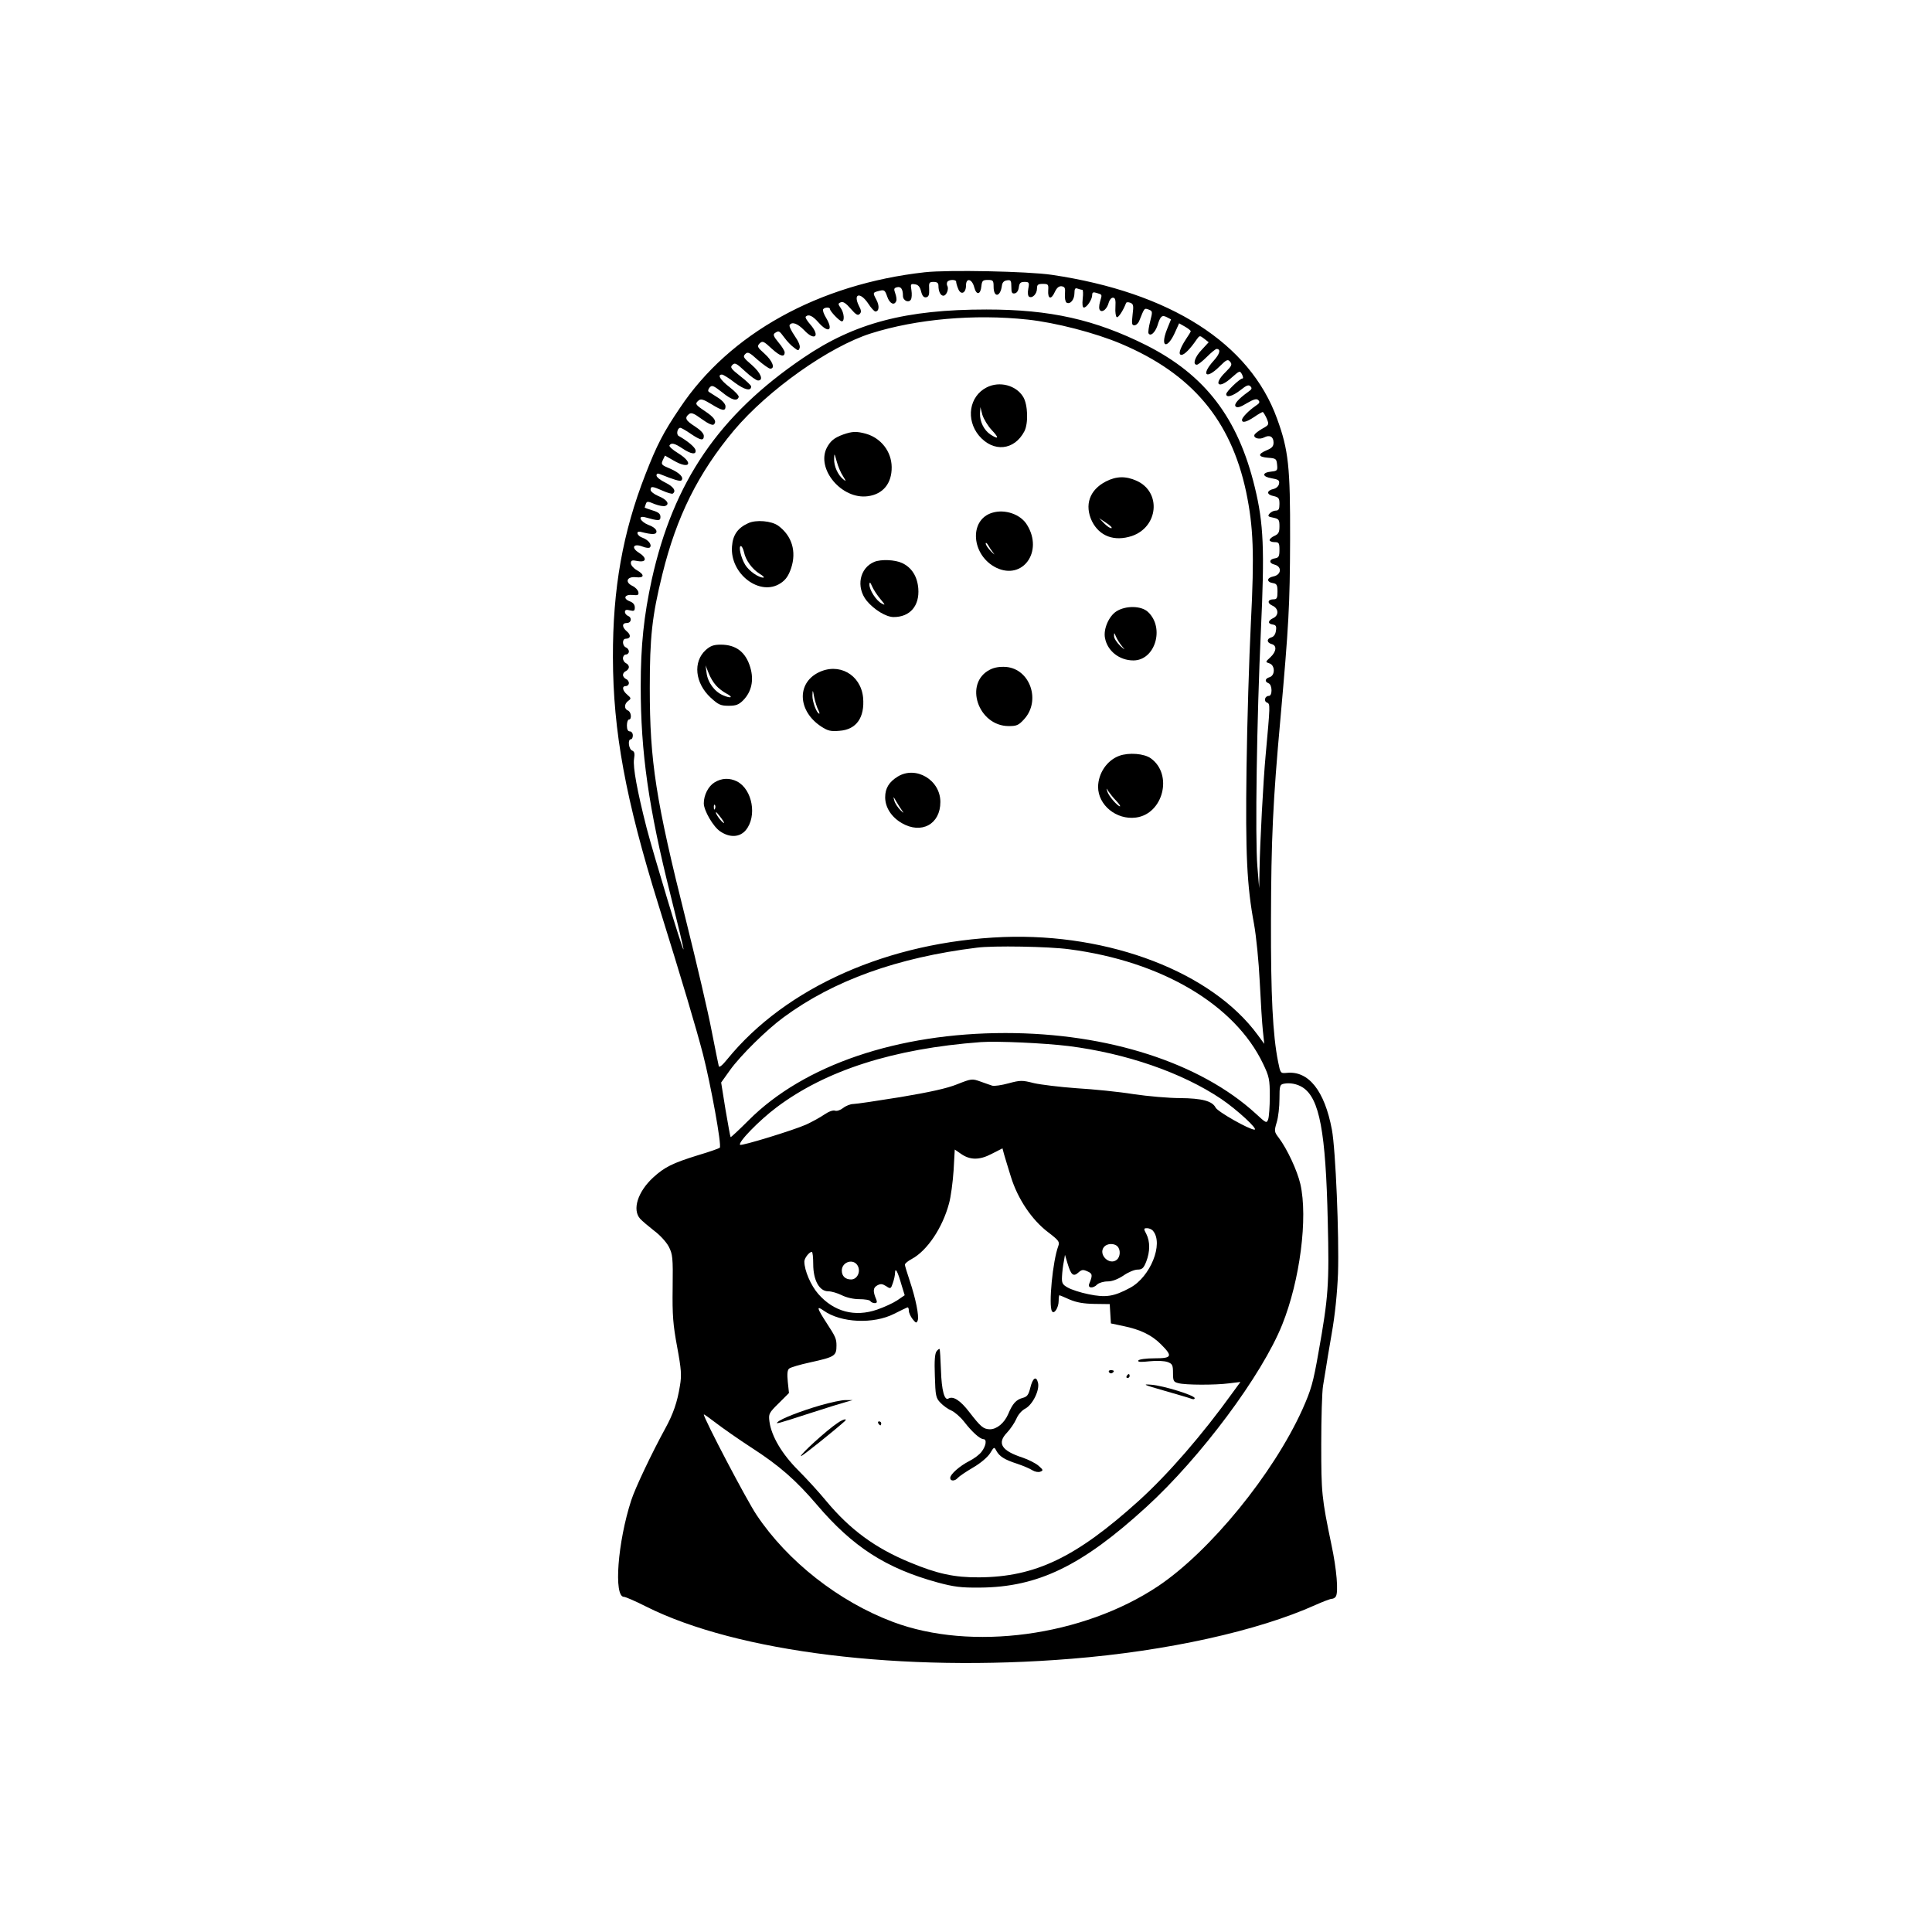 <?xml version="1.0" standalone="no"?>
<!DOCTYPE svg PUBLIC "-//W3C//DTD SVG 20010904//EN"
 "http://www.w3.org/TR/2001/REC-SVG-20010904/DTD/svg10.dtd">
<svg version="1.0" xmlns="http://www.w3.org/2000/svg"
 width="980pt" height="980pt" viewBox="0 0 980 980"
 preserveAspectRatio="xMidYMid meet">

<g transform="translate(0,980) scale(0.1,-0.1)"
fill="#000000" stroke="none">
<path d="M4691 8419 c-538 -60 -991 -311 -1242 -688 -84 -124 -117 -188 -175
-337 -115 -294 -166 -580 -165 -929 1 -375 64 -719 231 -1255 124 -398 191
-624 226 -758 39 -152 96 -463 85 -474 -3 -3 -53 -21 -111 -38 -129 -40 -169
-60 -227 -113 -78 -72 -107 -163 -66 -209 10 -11 42 -38 70 -60 30 -22 62 -57
75 -81 20 -39 22 -55 20 -209 -2 -140 2 -188 23 -301 21 -113 23 -143 14 -196
-13 -82 -34 -143 -74 -216 -69 -126 -153 -303 -173 -365 -69 -212 -90 -490
-37 -490 8 0 59 -22 112 -49 462 -232 1301 -335 2158 -265 484 39 945 141
1238 273 38 17 75 31 82 31 8 0 17 5 21 12 14 22 4 139 -22 261 -50 240 -52
264 -52 512 0 132 4 265 9 295 5 30 11 69 14 85 2 17 16 98 30 180 17 96 28
206 32 305 6 191 -12 628 -31 730 -37 197 -118 299 -228 288 -33 -3 -33 -3
-45 57 -27 135 -37 337 -36 715 1 416 10 606 48 1025 42 472 48 573 49 910 1
367 -8 452 -66 611 -138 383 -542 641 -1143 730 -122 18 -527 26 -644 13z
m159 -48 c0 -5 4 -21 10 -35 13 -35 40 -24 40 16 0 41 31 34 42 -10 11 -41 32
-37 36 6 3 28 7 32 33 32 26 0 29 -3 29 -34 0 -57 34 -54 42 4 2 17 10 26 26
28 19 3 22 -1 22 -33 0 -29 3 -36 18 -33 10 2 18 14 20 31 3 21 8 27 29 27 23
0 25 -3 19 -34 -4 -21 -2 -37 4 -41 16 -10 40 14 40 41 0 20 5 24 30 24 27 0
29 -3 27 -32 -3 -45 15 -50 33 -10 11 23 21 31 35 30 17 -3 19 -9 17 -39 -2
-21 2 -40 8 -44 18 -11 40 15 40 47 0 23 4 29 16 24 9 -3 19 -6 24 -6 4 0 5
-20 2 -45 -3 -29 -1 -45 6 -45 15 0 42 41 42 63 0 14 5 17 23 11 29 -9 28 -6
17 -44 -6 -22 -6 -38 0 -44 13 -13 36 8 44 39 4 14 13 25 21 25 12 0 15 -11
13 -47 -2 -27 2 -50 7 -52 8 -3 32 33 47 72 2 5 12 5 22 1 15 -6 17 -14 11
-60 -5 -46 -4 -54 9 -54 9 0 20 10 25 23 26 65 25 65 47 57 21 -8 21 -10 8
-61 -7 -28 -11 -55 -8 -60 10 -17 33 4 45 39 15 49 23 56 48 43 l21 -11 -21
-52 c-36 -92 3 -102 43 -10 l19 42 30 -17 c16 -9 29 -20 29 -23 0 -3 -11 -21
-24 -40 -32 -49 -41 -80 -23 -80 15 0 45 31 77 78 15 21 16 21 38 4 l23 -18
-35 -38 c-35 -36 -48 -76 -25 -76 6 0 29 18 51 40 22 22 44 40 49 40 23 0 17
-25 -15 -60 -65 -72 -39 -97 29 -30 37 37 43 39 55 25 11 -14 8 -21 -23 -52
-66 -64 -36 -90 32 -27 39 34 40 35 51 15 6 -12 7 -21 2 -21 -13 0 -82 -66
-82 -79 0 -20 32 -11 72 20 31 25 42 29 51 19 9 -9 7 -15 -12 -28 -50 -36 -74
-63 -63 -74 8 -8 25 -3 57 17 36 21 50 24 58 15 9 -9 6 -16 -13 -28 -35 -24
-70 -59 -70 -72 0 -17 23 -11 62 15 20 14 40 25 43 25 3 0 12 -15 20 -32 13
-32 13 -33 -23 -53 -19 -11 -37 -25 -39 -31 -6 -17 26 -25 49 -13 28 15 48 4
48 -26 0 -19 -8 -28 -35 -39 -47 -20 -44 -34 8 -38 39 -3 42 -5 45 -35 3 -29
1 -32 -29 -35 -49 -5 -48 -26 1 -34 34 -6 41 -10 38 -27 -2 -13 -13 -23 -27
-27 -37 -8 -38 -29 -2 -36 27 -6 31 -11 31 -40 0 -27 -4 -34 -19 -34 -10 0
-24 -7 -31 -15 -11 -13 -8 -16 19 -21 28 -6 31 -10 31 -44 0 -30 -5 -39 -25
-48 -14 -6 -25 -16 -25 -22 0 -5 11 -10 25 -10 22 0 25 -4 25 -39 0 -33 -4
-40 -22 -43 -31 -4 -33 -25 -3 -32 39 -10 35 -52 -6 -60 -35 -7 -35 -29 -1
-34 18 -3 22 -10 22 -43 0 -32 -3 -39 -19 -39 -31 0 -35 -19 -7 -32 32 -14 34
-49 5 -63 -28 -13 -30 -29 -3 -33 16 -2 20 -9 16 -32 -2 -17 -11 -30 -23 -33
-25 -7 -24 -27 1 -34 28 -7 25 -38 -6 -67 -26 -24 -26 -24 -5 -31 29 -9 30
-61 1 -70 -24 -7 -26 -23 -5 -31 19 -8 20 -64 1 -64 -20 0 -27 -27 -9 -34 17
-7 16 -12 -7 -266 -12 -127 -29 -449 -31 -580 l-2 -95 -9 110 c-12 146 -3 752
18 1200 19 406 14 539 -31 723 -85 352 -252 570 -551 721 -260 130 -486 181
-810 181 -409 0 -669 -68 -929 -245 -428 -290 -659 -629 -769 -1125 -40 -184
-56 -334 -56 -541 0 -337 40 -617 151 -1058 38 -151 68 -276 66 -277 -5 -5
-152 482 -187 616 -48 188 -70 309 -64 349 5 30 2 39 -10 44 -17 7 -23 57 -6
57 6 0 10 9 10 20 0 11 -7 20 -15 20 -10 0 -15 10 -15 30 0 17 5 30 10 30 16
0 12 40 -5 46 -20 8 -19 34 2 49 15 11 15 14 -5 31 -25 21 -29 44 -7 44 8 0
15 7 15 15 0 9 -7 18 -15 21 -8 4 -15 13 -15 20 0 8 7 17 15 20 8 4 15 13 15
20 0 8 -7 17 -15 20 -8 4 -15 15 -15 25 0 10 7 19 15 19 8 0 15 7 15 15 0 9
-7 18 -15 21 -19 8 -20 44 -1 44 25 0 28 19 6 37 -26 22 -26 43 0 43 23 0 27
28 5 36 -8 4 -15 12 -15 20 0 10 7 13 25 8 21 -5 25 -3 25 15 0 14 -9 25 -26
31 -36 14 -25 36 15 32 27 -3 32 0 29 15 -2 10 -15 24 -30 31 -40 19 -28 49
18 44 43 -5 45 13 4 36 -16 9 -30 25 -30 35 0 15 6 17 35 11 45 -8 48 16 5 43
-40 25 -27 48 18 31 17 -7 34 -9 38 -5 13 12 -6 38 -36 49 -30 10 -37 37 -9
30 58 -15 79 -14 79 2 0 11 -15 24 -40 33 -43 17 -58 50 -17 39 68 -19 77 -19
77 2 0 16 -10 24 -40 33 -22 7 -40 13 -40 15 0 1 3 9 6 18 5 14 10 14 45 -1
21 -8 46 -13 54 -9 24 9 7 33 -36 50 -21 9 -39 23 -39 31 0 20 9 19 61 -4 24
-11 47 -17 51 -15 20 13 4 36 -37 56 -25 12 -45 28 -45 36 0 10 6 12 18 7 69
-28 102 -38 108 -32 15 14 -9 39 -55 59 -46 19 -49 22 -39 44 l11 23 42 -24
c83 -49 107 -15 25 36 -28 17 -48 35 -44 40 9 15 27 10 66 -16 43 -29 71 -33
66 -8 -3 15 -40 46 -86 72 -13 8 -6 41 9 41 4 0 28 -13 52 -30 52 -35 67 -37
67 -11 0 12 -17 30 -45 48 -47 30 -54 43 -31 62 12 10 25 5 66 -25 33 -24 55
-33 61 -27 16 16 2 36 -46 68 -49 33 -51 37 -31 54 11 9 25 5 64 -19 57 -35
72 -37 72 -11 0 11 -15 29 -37 43 -20 13 -41 26 -47 30 -6 4 -5 12 3 22 12 14
19 11 64 -24 49 -40 76 -47 84 -24 2 7 -19 29 -46 50 -48 37 -64 64 -39 64 6
0 36 -18 65 -41 50 -37 83 -45 83 -19 0 5 -25 29 -55 52 -47 37 -53 45 -40 57
12 13 21 8 64 -32 28 -26 57 -47 66 -47 30 0 14 39 -32 79 -42 36 -46 42 -33
55 13 13 21 9 64 -30 28 -24 56 -44 63 -44 26 0 12 39 -28 75 -38 34 -40 38
-26 53 15 14 20 12 62 -27 43 -39 65 -45 65 -18 0 7 -14 30 -32 51 -25 30 -28
40 -17 47 20 13 21 12 48 -24 13 -18 35 -41 48 -50 21 -17 24 -17 29 -2 4 10
-6 34 -25 61 -17 25 -29 49 -26 55 12 19 41 8 74 -26 53 -57 83 -31 32 28 -17
19 -28 37 -24 41 14 14 35 4 64 -29 51 -58 78 -42 39 23 -11 18 -18 37 -15 43
7 11 35 12 35 1 0 -11 49 -62 60 -62 15 0 12 43 -6 68 -14 20 -14 23 2 29 11
4 26 -6 49 -33 26 -30 36 -36 45 -27 10 9 9 19 -4 43 -30 62 8 70 48 10 14
-22 31 -40 36 -40 19 0 22 28 5 60 -19 36 -19 36 16 45 24 6 28 3 39 -29 12
-36 36 -48 46 -23 3 8 0 25 -5 39 -8 22 -7 27 9 31 20 5 30 -10 30 -44 0 -24
29 -37 40 -19 5 7 6 29 3 48 -5 31 -4 33 17 30 17 -2 26 -12 32 -36 6 -24 14
-32 26 -30 13 3 16 13 15 41 -2 33 0 37 22 37 18 0 25 -5 25 -19 0 -30 11 -51
25 -51 16 0 29 35 20 50 -3 5 -3 15 0 20 8 13 45 13 45 1z m362 -192 c141 -15
343 -67 475 -123 359 -152 556 -386 634 -751 37 -179 42 -312 24 -665 -9 -179
-19 -509 -22 -735 -6 -438 2 -599 38 -792 11 -60 24 -190 29 -293 5 -102 12
-214 16 -250 l7 -65 -33 45 c-233 318 -750 517 -1290 497 -581 -23 -1103 -254
-1401 -620 -24 -30 -41 -44 -43 -35 -2 7 -18 87 -36 178 -17 91 -76 343 -130
560 -154 613 -184 807 -184 1180 0 257 11 364 64 578 72 292 181 511 363 729
173 205 483 425 695 492 231 73 525 99 794 70z m211 -3194 c469 -61 841 -281
984 -581 31 -65 34 -79 34 -165 0 -52 -4 -104 -8 -116 -8 -22 -10 -21 -63 28
-282 258 -750 409 -1270 409 -546 0 -1023 -162 -1303 -443 -49 -49 -90 -87
-91 -85 -2 2 -13 65 -26 140 l-22 137 45 63 c53 74 187 206 272 268 254 187
577 303 980 353 82 11 365 6 468 -8z m-3 -491 c293 -37 576 -135 774 -268 80
-54 191 -156 169 -156 -26 0 -187 91 -197 112 -17 33 -68 47 -181 48 -55 0
-161 9 -235 20 -74 12 -204 25 -289 30 -84 6 -182 18 -217 26 -59 15 -68 15
-128 -1 -36 -10 -73 -15 -83 -12 -10 3 -37 13 -60 21 -42 15 -45 15 -118 -14
-52 -21 -139 -40 -288 -65 -117 -19 -225 -35 -239 -35 -14 0 -37 -9 -51 -20
-14 -11 -32 -17 -41 -14 -10 4 -32 -4 -54 -19 -20 -14 -62 -37 -92 -51 -62
-28 -329 -110 -336 -103 -12 12 97 124 185 190 250 188 593 298 1036 331 84 6
323 -5 445 -20z m1188 -210 c85 -55 117 -224 127 -679 8 -320 3 -385 -47 -665
-27 -154 -37 -189 -82 -290 -148 -327 -468 -719 -732 -896 -381 -254 -947
-331 -1345 -181 -274 103 -534 307 -691 542 -49 72 -268 490 -268 510 0 3 28
-17 63 -44 34 -26 114 -82 177 -123 143 -92 227 -166 333 -290 183 -215 351
-323 613 -395 82 -22 118 -27 214 -26 295 2 518 110 845 409 275 251 586 668
689 925 90 224 131 542 92 713 -16 69 -67 178 -109 234 -24 31 -24 35 -11 79
8 25 14 79 14 119 0 67 2 73 23 77 30 6 67 -1 95 -19z m-1480 -454 c34 -110
105 -217 188 -280 55 -42 60 -49 52 -71 -28 -74 -50 -301 -32 -330 11 -18 34
18 34 53 0 15 2 28 4 28 2 0 25 -10 52 -22 36 -15 70 -21 126 -22 l77 -1 3
-49 3 -49 62 -13 c87 -18 144 -45 192 -93 61 -61 56 -71 -33 -71 -43 0 -78 -5
-82 -11 -4 -8 12 -9 57 -4 38 4 75 2 92 -4 24 -9 27 -16 27 -56 0 -40 3 -45
27 -51 37 -10 188 -10 257 -1 l58 7 -38 -52 c-156 -217 -329 -416 -478 -551
-318 -287 -524 -386 -809 -388 -126 -1 -213 18 -352 76 -175 72 -303 166 -423
310 -36 44 -101 115 -143 157 -83 83 -136 173 -146 247 -5 39 -3 44 47 93 l52
52 -6 57 c-4 40 -2 60 7 67 7 6 54 20 105 31 127 28 135 33 135 86 0 34 -5 45
-48 111 -52 80 -55 93 -17 66 87 -62 252 -70 358 -16 32 16 62 31 66 32 5 2 8
-5 8 -16 0 -11 9 -30 19 -43 17 -21 20 -22 26 -7 8 21 -10 111 -41 203 -13 39
-24 75 -24 80 0 6 16 19 35 29 78 42 156 158 189 282 9 32 19 107 23 166 l6
107 29 -20 c47 -34 95 -35 158 -2 l55 28 8 -30 c5 -16 20 -68 35 -115z m721
-274 c54 -65 -14 -233 -116 -288 -83 -45 -124 -51 -211 -33 -41 8 -89 24 -106
34 -27 15 -31 23 -29 57 1 21 5 55 9 74 l6 35 14 -47 c17 -56 29 -66 55 -42
16 14 23 15 45 5 26 -11 27 -20 9 -63 -9 -23 20 -25 41 -3 9 8 32 15 52 15 24
0 52 11 81 30 24 17 56 30 71 30 23 0 31 7 44 40 20 51 20 102 1 140 -15 28
-14 30 4 30 10 0 24 -6 30 -14z m-181 -78 c17 -17 15 -53 -3 -68 -38 -31 -96
27 -65 65 15 18 51 20 68 3z m-1543 -90 c0 -82 31 -138 76 -138 16 0 47 -9 69
-20 24 -12 59 -20 89 -20 27 0 53 -4 56 -10 3 -5 13 -10 22 -10 11 0 13 5 8
18 -18 42 -17 60 5 72 17 9 26 8 45 -4 22 -15 24 -14 34 16 6 17 11 40 11 52
1 30 14 5 33 -62 l16 -52 -38 -26 c-21 -14 -67 -35 -102 -47 -113 -39 -219
-11 -298 79 -38 43 -71 120 -71 165 0 17 25 49 38 49 4 0 7 -28 7 -62z m226
-9 c16 -30 -3 -69 -34 -69 -29 0 -47 17 -47 45 0 45 60 63 81 24z"/>
<path d="M5005 7835 c-89 -45 -107 -163 -39 -245 73 -86 179 -75 230 22 21 40
18 136 -6 175 -36 59 -120 81 -185 48z m26 -217 c38 -40 35 -49 -7 -22 -33 22
-54 65 -53 106 l2 33 10 -39 c7 -22 28 -57 48 -78z"/>
<path d="M4277 7596 c-46 -17 -64 -32 -83 -67 -55 -108 76 -264 208 -246 77
10 122 65 121 148 -1 79 -54 147 -131 169 -48 13 -69 12 -115 -4z m-1 -211
c17 -28 17 -29 1 -16 -27 22 -47 66 -46 103 1 31 1 31 13 -12 7 -26 21 -59 32
-75z"/>
<path d="M5610 7358 c-84 -43 -110 -120 -71 -202 38 -76 113 -104 202 -75 135
46 151 223 25 280 -55 25 -103 24 -156 -3z m28 -237 c-6 -2 -22 9 -37 24 l-26
27 36 -24 c20 -13 32 -25 27 -27z"/>
<path d="M5033 7199 c-120 -36 -106 -217 21 -279 134 -64 239 82 156 217 -32
54 -112 82 -177 62z m6 -204 c9 -12 4 -8 -11 7 -16 16 -28 34 -28 41 0 6 6 3
12 -8 6 -11 18 -29 27 -40z"/>
<path d="M3795 7146 c-53 -24 -78 -60 -82 -118 -11 -140 143 -256 247 -186 26
17 40 38 53 76 28 85 4 164 -65 215 -34 25 -113 32 -153 13z m-21 -147 c8 -40
41 -86 80 -110 17 -10 25 -19 18 -19 -25 0 -73 34 -92 65 -22 36 -35 95 -22
95 5 0 12 -14 16 -31z"/>
<path d="M4435 6950 c-75 -31 -94 -128 -39 -197 37 -45 98 -83 137 -83 83 0
132 57 125 145 -5 61 -33 106 -82 129 -36 17 -107 20 -141 6z m31 -189 c25
-30 26 -33 6 -22 -28 15 -62 68 -62 96 1 15 4 13 14 -10 7 -16 26 -45 42 -64z"/>
<path d="M5663 6699 c-38 -24 -67 -90 -58 -135 12 -66 73 -114 144 -114 111 0
160 166 74 246 -34 32 -113 33 -160 3z m30 -179 c16 -19 14 -18 -11 4 -17 17
-32 39 -31 50 0 19 1 18 10 -4 6 -14 20 -36 32 -50z"/>
<path d="M3580 6503 c-66 -60 -55 -168 25 -242 39 -36 51 -41 91 -41 37 0 51
5 74 28 42 43 55 101 36 166 -23 78 -72 116 -150 116 -36 0 -52 -6 -76 -27z
m52 -180 c12 -14 36 -32 51 -40 39 -20 27 -28 -15 -10 -43 18 -78 65 -84 114
l-5 38 15 -38 c8 -22 25 -50 38 -64z"/>
<path d="M5021 6403 c-133 -68 -60 -286 96 -286 40 0 50 4 78 35 86 94 30 255
-92 265 -32 2 -59 -2 -82 -14z"/>
<path d="M4150 6388 c-110 -56 -102 -196 15 -273 34 -22 48 -26 93 -22 86 6
129 67 120 169 -12 117 -124 179 -228 126z m0 -188 c6 -11 8 -20 6 -20 -13 0
-36 62 -35 92 1 31 2 31 9 -9 5 -23 14 -51 20 -63z"/>
<path d="M5677 5966 c-62 -23 -106 -88 -107 -157 0 -93 93 -169 192 -156 138
18 189 218 76 300 -34 25 -112 31 -161 13z m-15 -228 c14 -15 23 -28 19 -28
-12 0 -58 53 -64 75 -6 20 -6 20 6 0 7 -10 24 -32 39 -47z"/>
<path d="M4554 5861 c-44 -27 -64 -59 -64 -105 0 -51 31 -100 84 -131 100 -58
196 -6 196 107 0 112 -124 185 -216 129z m24 -176 c9 -11 4 -9 -10 5 -14 14
-29 36 -32 50 -6 22 -5 21 10 -5 9 -16 24 -39 32 -50z"/>
<path d="M3624 5831 c-31 -19 -54 -64 -54 -106 0 -36 48 -119 83 -142 48 -33
99 -31 130 6 58 70 34 206 -44 247 -38 19 -78 18 -115 -5z m3 -133 c-3 -8 -6
-5 -6 6 -1 11 2 17 5 13 3 -3 4 -12 1 -19z m33 -50 c15 -21 17 -28 6 -19 -16
13 -41 51 -33 51 2 0 14 -15 27 -32z"/>
<path d="M4751 2946 c-9 -11 -12 -48 -9 -125 3 -101 5 -112 28 -136 14 -15 39
-33 56 -40 16 -7 45 -32 64 -56 40 -52 80 -88 98 -89 19 0 14 -34 -9 -64 -11
-15 -40 -36 -62 -47 -49 -25 -97 -67 -97 -86 0 -17 24 -17 39 1 6 7 41 31 77
52 38 22 73 52 86 72 20 33 21 34 32 13 16 -29 41 -45 106 -66 30 -10 65 -25
77 -33 13 -8 31 -11 40 -7 16 6 15 9 -9 30 -15 13 -51 31 -80 41 -108 35 -132
73 -80 127 17 18 38 49 47 69 9 22 28 44 46 53 37 20 74 94 64 132 -9 36 -27
23 -39 -27 -9 -36 -16 -45 -39 -51 -33 -9 -51 -29 -73 -82 -20 -46 -58 -77
-93 -77 -33 1 -46 12 -104 87 -45 59 -82 83 -106 69 -20 -13 -35 42 -38 143
-2 58 -5 106 -7 108 -2 2 -9 -3 -15 -11z"/>
<path d="M5625 2840 c4 -6 11 -8 16 -5 14 9 11 15 -7 15 -8 0 -12 -5 -9 -10z"/>
<path d="M5715 2820 c-3 -5 -1 -10 4 -10 6 0 11 5 11 10 0 6 -2 10 -4 10 -3 0
-8 -4 -11 -10z"/>
<path d="M5905 2746 c66 -19 128 -37 138 -41 9 -4 17 -3 17 3 0 14 -157 63
-220 68 -48 4 -40 0 65 -30z"/>
<path d="M4160 2671 c-97 -28 -197 -67 -215 -84 -14 -12 -4 -10 165 45 80 26
161 51 180 56 l35 10 -35 0 c-19 1 -78 -12 -130 -27z"/>
<path d="M4250 2583 c-56 -37 -194 -163 -187 -169 3 -4 172 132 222 177 16 16
-9 10 -35 -8z"/>
<path d="M4455 2580 c3 -5 8 -10 11 -10 2 0 4 5 4 10 0 6 -5 10 -11 10 -5 0
-7 -4 -4 -10z"/>
</g>
</svg>
